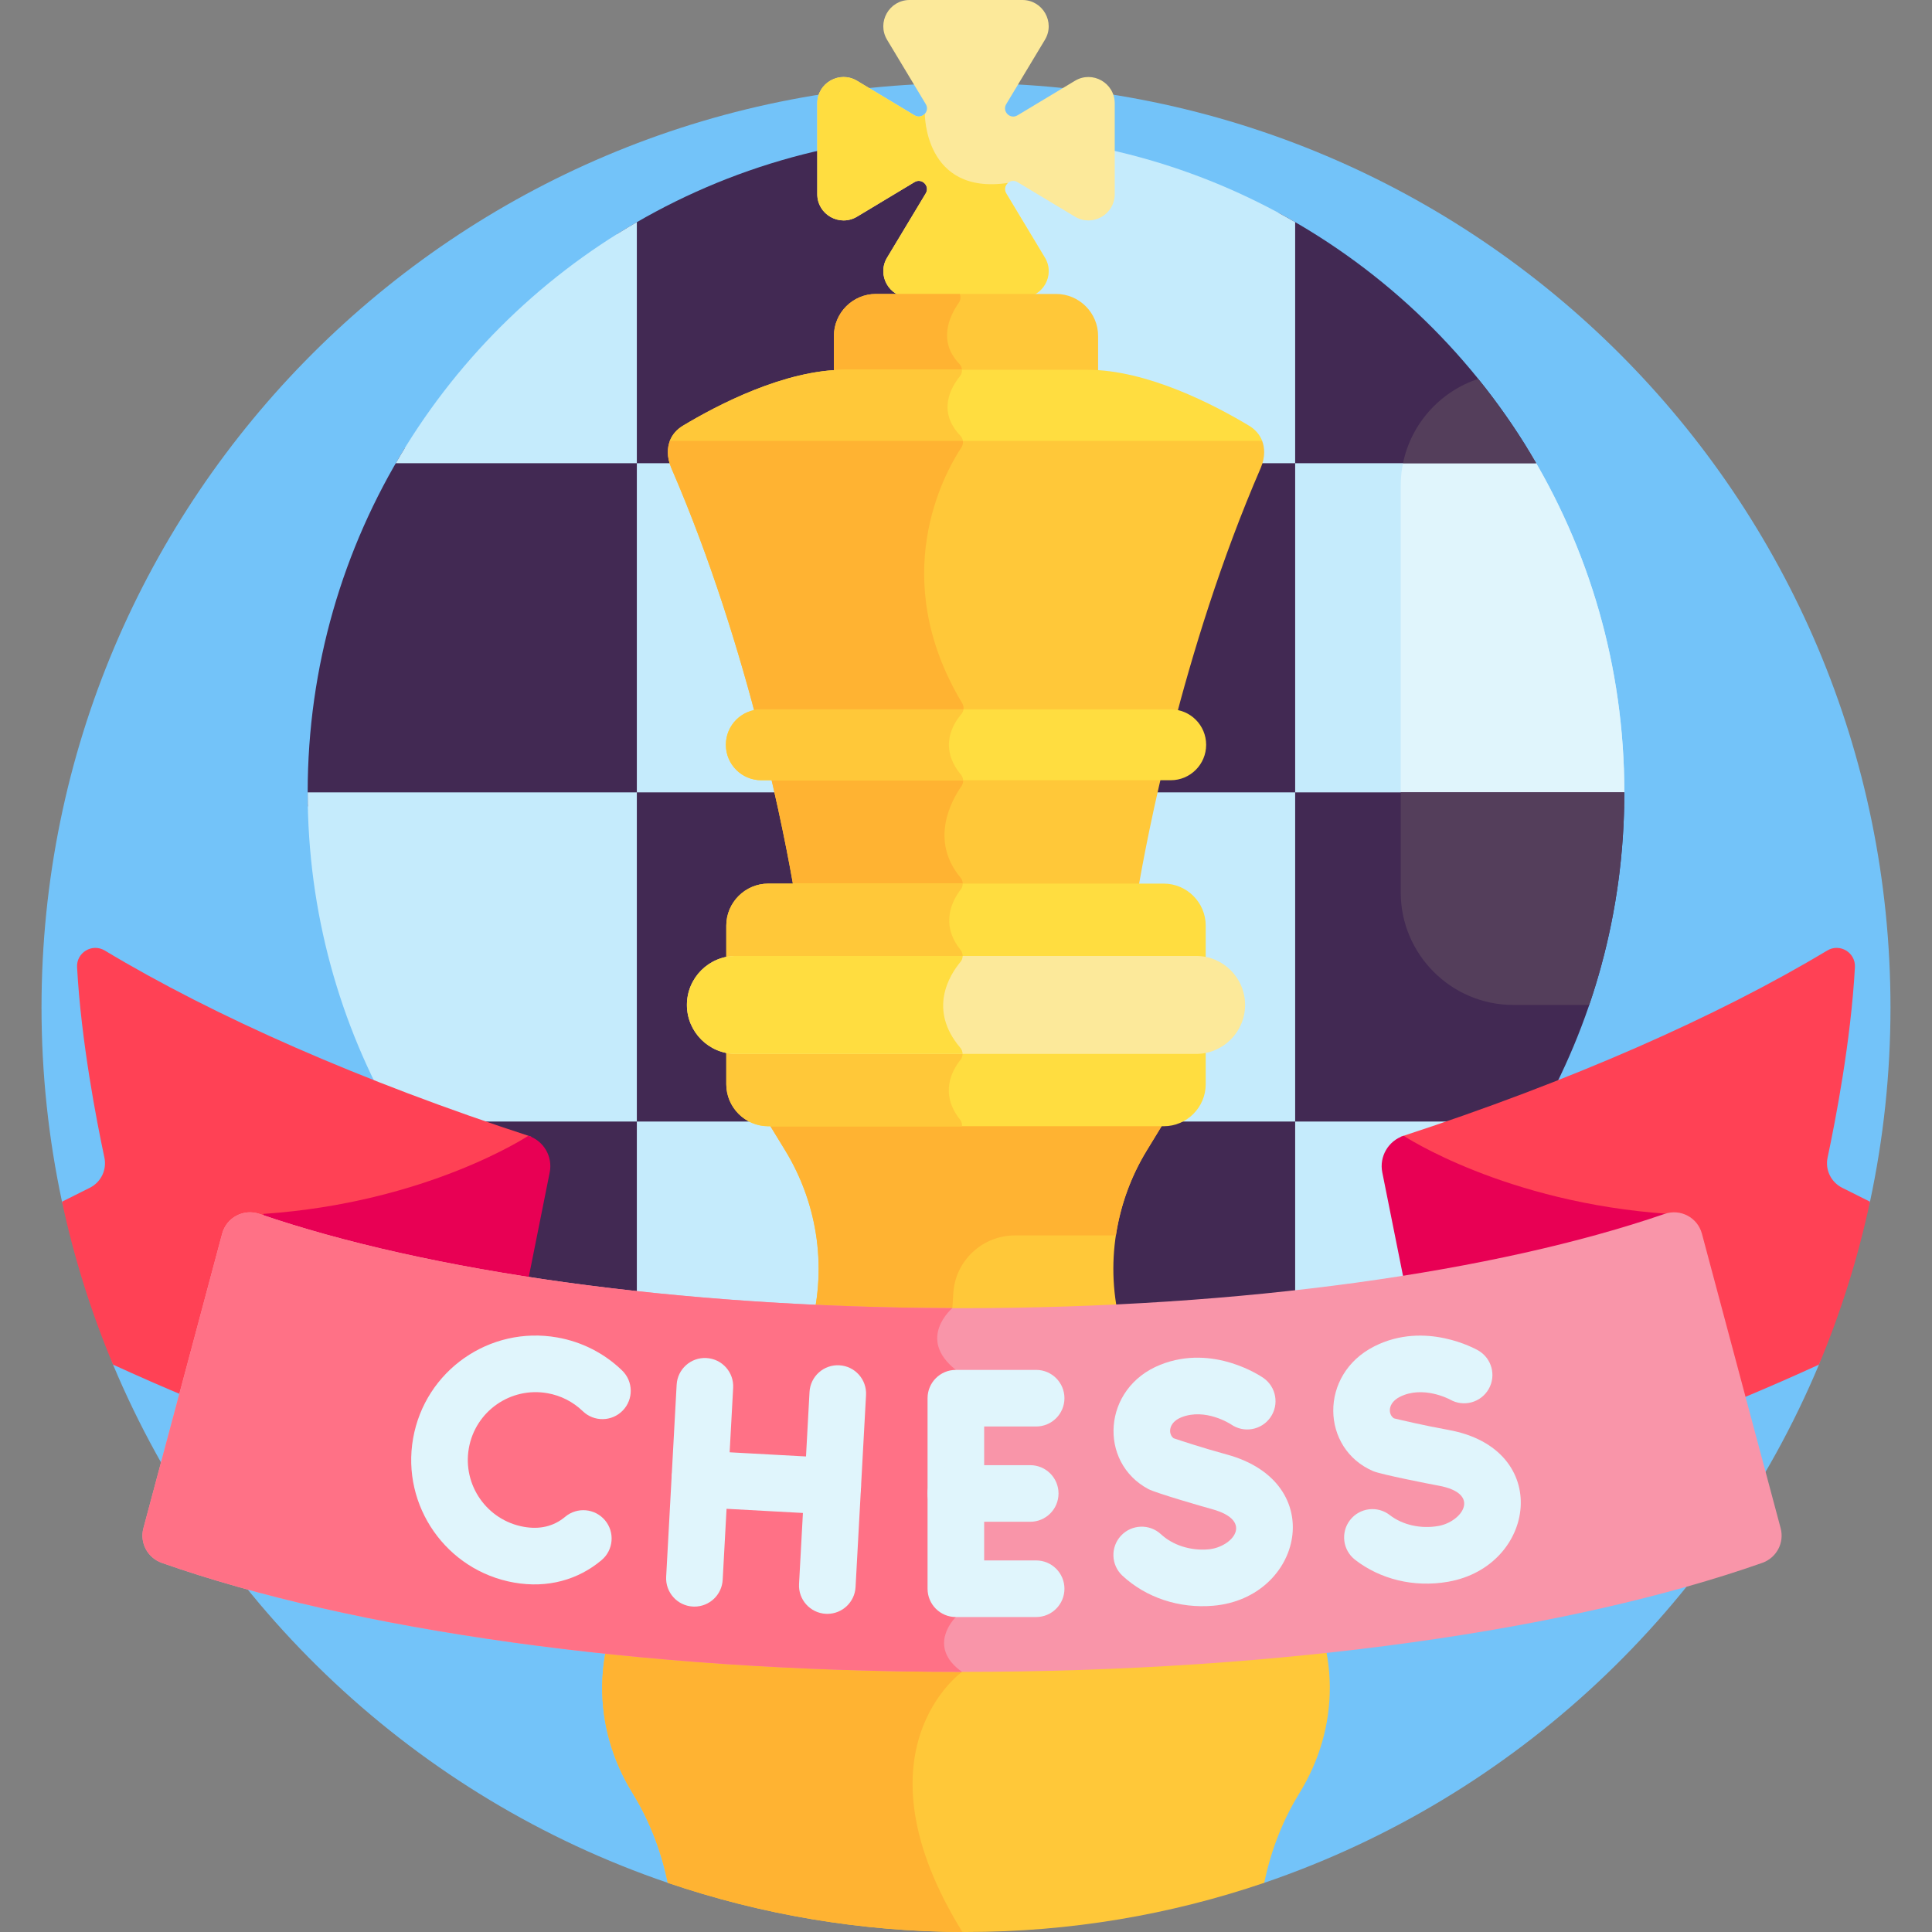 <svg id="Layer_1" enable-background="new 0 0 512 512" height="512" viewBox="0 0 512 512" width="512" xmlns="http://www.w3.org/2000/svg"><rect x="0" y="0" width="512" height="512" fill="#808080" stroke="none"/><g><path d="m29.958 361.638c26.959 64.315 80.56 114.694 147.004 137.327l158.08-.002c66.442-22.634 120.042-73.012 147-137.325l13.524-43.177c3.548-16.595 5.431-33.806 5.431-51.46 0-135.309-109.689-244.998-244.998-244.998s-244.997 109.691-244.997 244.999c0 17.654 1.884 34.866 5.431 51.461z" fill="#73c3f9"/><path d="m338.841 363.562c29.623-16.013 54.085-40.347 70.26-69.869h-70.26z" fill="#c5ebfc"/><path d="m338.841 118.811v94.895h91.575c.026-1.237.047-2.475.047-3.718 0-33.421-9.404-64.643-25.702-91.177z" fill="#c5ebfc"/><path d="m372.916 118.811c-1.101 3.1-1.707 6.43-1.707 9.896v84.999h59.206c.026-1.237.047-2.475.047-3.718 0-33.421-9.405-64.643-25.702-91.176h-31.844z" fill="#e0f5fc"/><path d="m338.841 56.413v66.343h68.276c-16.16-27.935-39.841-50.972-68.276-66.343z" fill="#422953"/><path d="m407.117 122.756c-4.548-7.861-9.711-15.318-15.388-22.342-10.04 3.313-17.766 11.84-19.917 22.342z" fill="#543e5b"/><path d="m430.463 209.987h-91.622v87.231h68.276c14.845-25.661 23.346-55.452 23.346-87.231z" fill="#422953"/><path d="m371.21 236.531c0 16.382 13.403 29.785 29.785 29.785h20.165c6.027-17.672 9.303-36.616 9.303-56.328h-59.253z" fill="#543e5b"/><path d="m259.714 293.692h-96.233v64.218c26.82 16.81 58.531 26.539 92.519 26.539 1.242 0 2.478-.021 3.714-.047z" fill="#c5ebfc"/><path d="m163.481 118.811h96.233v94.895h-96.233z" fill="#c5ebfc"/><g fill="#422953"><path d="m163.481 122.756h96.233v-87.184c-1.236-.026-2.472-.047-3.714-.047-33.988 0-65.699 9.729-92.519 26.539z"/><path d="m163.481 209.987h96.233v87.231h-96.233z"/><path d="m168.769 361.105v-67.412h-65.87c15.369 28.05 38.219 51.416 65.87 67.412z"/><path d="m343.231 293.692h-87.231v90.758c31.779 0 61.57-8.501 87.231-23.346z"/><path d="m168.769 213.705v-94.895h-61.53c-16.297 26.533-25.702 57.755-25.702 91.177 0 1.243.021 2.481.047 3.718z"/><path d="m256 118.811h87.231v94.895h-87.231z"/></g><path d="m168.769 122.756v-63.886c-26.484 15.321-48.565 37.402-63.886 63.886z" fill="#c5ebfc"/><path d="m168.769 297.219v-87.231h-87.232c0 31.778 8.5 61.57 23.346 87.231z" fill="#c5ebfc"/><path d="m343.231 122.756v-63.886c-25.661-14.845-55.452-23.345-87.231-23.345v87.231z" fill="#c5ebfc"/><path d="m256 209.987h87.231v87.231h-87.231z" fill="#c5ebfc"/><path d="m182.801 404.186h146.397c-17.428-14.477-26.723-34.531-31.653-50.93-4.895-16.285-2.49-33.892 6.379-48.401l4.473-7.318c-28.207 0-88.364 0-104.795 0l4.473 7.318c8.869 14.509 11.274 32.116 6.379 48.401-4.93 16.399-14.225 36.453-31.653 50.93z" fill="#ffc839"/><path d="m268.976 327.398h26.756c1.186-7.901 3.937-15.58 8.192-22.542l4.473-7.318c-28.207 0-88.364 0-104.795 0l4.473 7.318c8.869 14.509 11.274 32.116 6.379 48.401-4.93 16.399-14.225 36.453-31.653 50.93h53.338c12.312-24.656 15.742-47.186 16.496-61.373.462-8.658 7.671-15.416 16.341-15.416z" fill="#ffb332"/><path d="m169.333 416.864c-13.027 19.024-12.375 41.008-1.729 58.269 3.965 6.429 7.405 14.336 9.359 23.833 24.797 8.447 51.381 13.034 79.037 13.034 27.658 0 54.243-4.588 79.042-13.036 1.953-9.497 5.393-17.403 9.358-23.832 10.431-16.912 11.51-38.935-1.729-58.269h-173.338z" fill="#ffc839"/><path d="m167.604 475.132c3.965 6.429 7.405 14.336 9.359 23.833 24.509 8.348 50.763 12.919 78.072 13.025-29.633-47.969-.087-68.923-.087-68.923l-21.113-26.203h-64.502c-13.028 19.024-12.376 41.007-1.729 58.268z" fill="#ffb332"/><path d="m488.191 314.77c-2.96-1.482-4.548-4.769-3.859-8.006 2.073-9.732 6.173-30.88 7.242-50.435.213-3.895-4.005-6.435-7.348-4.426-28.957 17.41-67.957 34.637-112.992 49.335-.01.021-.014.031-.024.053l.776 1.881s26.226 17.356 68.826 20.593c.44-.092.859-.18 1.299-.273 3.475-1.625 7.432.292 8.387 3.87l11.509 43.049c6.897-2.885 13.579-5.813 20.035-8.772 5.783-13.796 10.33-28.235 13.525-43.177z" fill="#ff4155"/><path d="m366.321 310.697 5.84 29.155c26.383-4.117 50.183-9.655 70.039-16.433v-1.724c-43.423-2.956-70.214-20.702-70.214-20.702-4.072 1.333-6.506 5.503-5.665 9.704z" fill="#e80054"/><path d="m27.773 251.904c-3.343-2.01-7.561.531-7.348 4.426 1.068 19.555 5.168 40.703 7.242 50.435.69 3.237-.899 6.525-3.859 8.006l-7.375 3.692c3.194 14.942 7.742 29.381 13.525 43.177 6.457 2.959 13.138 5.887 20.036 8.772l11.509-43.049c.955-3.578 4.912-5.495 8.387-3.87.44.092.859.18 1.299.273 42.599-3.236 68.826-20.593 68.826-20.593l.776-1.881c-.01-.021-.015-.031-.024-.053-45.036-14.699-84.037-31.925-112.994-49.335z" fill="#ff4155"/><path d="m145.679 310.697-5.84 29.155c-26.383-4.117-50.183-9.655-70.039-16.433v-1.724c43.424-2.956 70.215-20.702 70.215-20.702 4.071 1.333 6.505 5.503 5.664 9.704z" fill="#e80054"/><path d="m451.025 326.939c-1.146-4.287-5.68-6.688-9.877-5.245-44.414 15.266-111.339 24.983-186.2 24.983s-141.786-9.717-186.2-24.983c-4.197-1.442-8.731.958-9.877 5.245l-20.864 78.045c-1.035 3.87 1.098 7.864 4.877 9.194 50.076 17.626 126.472 28.888 212.064 28.888 85.593 0 161.988-11.262 212.064-28.888 3.779-1.33 5.912-5.324 4.877-9.194z" fill="#f995a9"/><path d="m253.313 428.532v-65.496c-10.536-8.292-.937-16.364-.937-16.364l-.007-.007c-73.816-.221-139.719-9.883-183.622-24.972-4.197-1.443-8.731.958-9.877 5.245l-20.864 78.045c-1.034 3.87 1.099 7.865 4.877 9.195 50.076 17.626 126.472 28.888 212.064 28.888-9.65-6.844-1.634-14.534-1.634-14.534z" fill="#ff7186"/><g><g><path d="m184.036 425.766c-.138 0-.276-.003-.415-.011-4.136-.226-7.306-3.761-7.08-7.897l2.777-50.885c.226-4.136 3.758-7.316 7.897-7.08 4.136.226 7.306 3.761 7.08 7.897l-2.777 50.885c-.218 3.997-3.527 7.091-7.482 7.091z" fill="#e0f5fc"/></g><g><path d="m219.249 427.688c-.138 0-.276-.003-.415-.011-4.136-.226-7.306-3.761-7.08-7.898l2.777-50.885c.226-4.136 3.763-7.311 7.898-7.08 4.136.226 7.306 3.761 7.08 7.898l-2.777 50.885c-.218 3.996-3.528 7.091-7.483 7.091z" fill="#e0f5fc"/></g><g><path d="m220.685 401.373c-.138 0-.276-.003-.415-.011l-35.213-1.921c-4.136-.226-7.306-3.761-7.08-7.897s3.759-7.317 7.897-7.08l35.213 1.921c4.136.226 7.306 3.761 7.08 7.897-.218 3.996-3.527 7.091-7.482 7.091z" fill="#e0f5fc"/></g></g><g><g><path d="m274.59 428.532h-21.277c-4.142 0-7.5-3.358-7.5-7.5v-50.496c0-4.142 3.358-7.5 7.5-7.5h21.277c4.142 0 7.5 3.358 7.5 7.5s-3.358 7.5-7.5 7.5h-13.777v35.496h13.777c4.142 0 7.5 3.358 7.5 7.5s-3.358 7.5-7.5 7.5z" fill="#e0f5fc"/></g><g><path d="m273.021 403.285h-19.708c-4.142 0-7.5-3.358-7.5-7.5s3.358-7.5 7.5-7.5h19.708c4.142 0 7.5 3.358 7.5 7.5s-3.358 7.5-7.5 7.5z" fill="#e0f5fc"/></g></g><g><g><path d="m136.227 419.401c-17.909-3.158-29.91-20.298-26.752-38.207 3.165-17.952 20.252-29.916 38.207-26.753 6.507 1.147 12.45 4.174 17.186 8.754 2.977 2.88 3.057 7.628.177 10.605s-7.628 3.056-10.605.177c-2.576-2.491-5.813-4.139-9.362-4.764-9.785-1.726-19.104 4.796-20.83 14.585-1.722 9.764 4.821 19.108 14.585 20.83 4.049.714 7.796-.02 10.932-2.654 3.172-2.664 7.903-2.251 10.566.921 2.664 3.172 2.251 7.903-.921 10.566-6.165 5.178-14.235 7.517-23.183 5.94z" fill="#e0f5fc"/></g></g><g><g><path d="m297.467 417.587c-3.039-2.815-3.22-7.56-.405-10.599 2.816-3.039 7.561-3.219 10.599-.404 3.156 2.924 7.87 4.428 12.599 4.007 6.283-.55 12.321-7.546.904-10.662-2.179-.594-14.872-4.257-16.854-5.317-13.261-7.08-12.227-26.78 3.197-32.938 14.065-5.615 26.792 3.135 27.327 3.51 3.391 2.379 4.212 7.056 1.833 10.447-2.367 3.375-7.01 4.203-10.397 1.867-.223-.147-6.829-4.437-13.201-1.894-3.446 1.376-3.568 4.407-2.05 5.549 2.004.674 7.854 2.603 14.089 4.303 27.27 7.433 20.021 38.014-3.541 40.077-9.109.796-17.861-2.166-24.1-7.946z" fill="#e0f5fc"/></g></g><g><g><path d="m359.106 413.354c-3.272-2.539-3.866-7.251-1.327-10.523s7.251-3.866 10.523-1.326c3.398 2.637 8.22 3.72 12.9 2.894 6.211-1.095 11.617-8.594-.029-10.699-2.237-.405-15.186-2.946-17.253-3.828-13.824-5.897-14.519-25.61.314-33.091 13.521-6.821 26.963.787 27.529 1.115 3.585 2.074 4.81 6.662 2.736 10.247-2.064 3.568-6.617 4.799-10.195 2.767-.23-.124-7.186-3.825-13.315-.736-3.319 1.674-3.167 4.702-1.559 5.707 2.055.497 8.051 1.909 14.411 3.059 27.814 5.027 23.258 36.125-.035 40.232-9.205 1.623-18.141-.727-24.7-5.818z" fill="#e0f5fc"/></g></g><g><path d="m284.863 21.415-15.22 9.153c-1.938 1.166-4.144-1.04-2.978-2.979l10.246-17.038c2.791-4.641-.552-10.551-5.967-10.551h-29.888c-5.415 0-8.757 5.91-5.967 10.551l10.247 17.039c1.166 1.938-1.04 4.144-2.979 2.979l-15.22-9.153c-4.641-2.791-10.551.552-10.551 5.966v24.063c0 5.415 5.91 8.758 10.551 5.967l15.22-9.153c1.938-1.166 4.144 1.04 2.979 2.979l-10.247 17.039c-2.791 4.641.552 10.551 5.967 10.551h29.888c5.415 0 8.757-5.91 5.967-10.551l-10.246-17.038c-1.166-1.938 1.04-4.144 2.979-2.978l15.22 9.152c4.641 2.791 10.551-.551 10.551-5.967v-24.064c-.001-5.415-5.911-8.757-10.552-5.967z" fill="#fce99a"/><path d="m266.665 51.238c-.617-1.026-.285-2.121.447-2.758-22.204 3.291-22.019-18.332-22.019-18.332-.64.713-1.722 1.029-2.735.42l-15.22-9.153c-4.641-2.791-10.551.552-10.551 5.966v24.063c0 5.415 5.91 8.758 10.551 5.967l15.22-9.153c1.938-1.166 4.144 1.04 2.979 2.979l-10.247 17.039c-2.791 4.641.552 10.551 5.967 10.551h29.888c5.415 0 8.758-5.91 5.967-10.551z" fill="#ffdd40"/><path d="m279.88 77.9h-47.76c-6.121 0-11.129 5.008-11.129 11.129v9.893h70.018v-9.893c0-6.121-5.008-11.129-11.129-11.129z" fill="#ffc839"/><path d="m254.206 96.382c-5.741-5.985-2.554-12.659-.133-16.116.51-.729.574-1.612.286-2.366h-22.239c-6.121 0-11.129 5.008-11.129 11.129v9.893h33.83c.276-.865.051-1.845-.615-2.54z" fill="#ffb332"/><path d="m334.489 116.851c-.635-1.699-1.895-3.083-3.449-4.018-9.207-5.536-27.034-14.839-42.89-14.839-15.202 0-49.1 0-64.299 0-15.855 0-33.683 9.303-42.89 14.839-1.555.935-2.814 2.319-3.45 4.018l-.024.064 78.513 1.791 78.512-1.791z" fill="#ffdd40"/><path d="m180.961 112.833c-1.555.935-2.814 2.319-3.45 4.018l-.024.064 77.232 1.762c.022-.034.046-.071.068-.104.645-.977.53-2.268-.282-3.112-6.17-6.419-2.521-12.787-.111-15.749.408-.502.579-1.115.534-1.718-11.914 0-23.7 0-31.078 0-15.855 0-33.682 9.303-42.889 14.839z" fill="#ffc839"/><path d="m334.486 116.851c-4.656 0-152.299 0-156.973 0-.65 1.736-.892 4.132.374 7.135h-.002c21.042 48.531 30.522 99.988 32.555 112.034h91.121c2.032-12.046 11.513-63.503 32.555-112.034h-.002c1.265-3.002 1.022-5.398.372-7.135z" fill="#ffc839"/><path d="m177.887 123.986h-.003c21.042 48.531 30.522 99.988 32.555 112.034h43.951c.071-.096.142-.19.211-.279.719-.931.72-2.237-.035-3.14-8.236-9.856-2.496-20.338.224-24.244.643-.923.609-2.163-.109-3.029-6.025-7.258-2.122-13.508.093-16.084.698-.812.767-1.98.215-2.898-20.025-33.328-4.815-60.787-.202-67.774.345-.523.466-1.135.385-1.722-37.797 0-75.339 0-77.659 0-.65 1.738-.892 4.134.374 7.136z" fill="#ffb332"/><path d="m310.25 206.771h-108.5c-5.187 0-9.392-4.205-9.392-9.392 0-5.187 4.205-9.392 9.392-9.392h108.5c5.187 0 9.392 4.205 9.392 9.392 0 5.188-4.205 9.392-9.392 9.392z" fill="#ffdd40"/><path d="m255.327 187.988h-53.578c-5.187 0-9.392 4.205-9.392 9.392s4.205 9.392 9.392 9.392h53.491c-.028-.516-.212-1.023-.559-1.442-6.025-7.258-2.122-13.508.093-16.084.314-.366.493-.804.553-1.258z" fill="#ffc839"/><path d="m308.398 234.166h-104.796c-6.121 0-11.129 5.008-11.129 11.129v9.892h127.053v-9.892c0-6.121-5.008-11.129-11.128-11.129z" fill="#ffdd40"/><path d="m254.557 251.729c-5.541-6.898-2.133-13.166.045-15.988.358-.464.538-1.022.535-1.576h-51.534c-6.121 0-11.129 5.008-11.129 11.129v9.893h61.839c.078-.098.157-.195.232-.285.762-.919.76-2.242.012-3.173z" fill="#ffc839"/><path d="m308.398 298.466h-104.796c-6.121 0-11.129-5.008-11.129-11.129v-9.892h127.053v9.892c0 6.121-5.008 11.129-11.128 11.129z" fill="#ffdd40"/><path d="m192.474 287.337c0 6.121 5.008 11.129 11.129 11.129h51.352c.047-.62-.135-1.26-.55-1.785-5.507-6.967-2.064-13.076.153-15.83.746-.927.715-2.267-.057-3.173-.067-.078-.125-.156-.19-.234h-61.836v9.893z" fill="#ffc839"/><path d="m316.976 279.299h-121.952c-7.171 0-12.984-5.813-12.984-12.983 0-7.171 5.813-12.984 12.984-12.984h121.952c7.171 0 12.984 5.813 12.984 12.984-.001 7.17-5.813 12.983-12.984 12.983z" fill="#fce99a"/><path d="m255.116 253.332h-60.092c-7.171 0-12.983 5.813-12.983 12.984s5.813 12.983 12.983 12.983h60.071c-.002-.578-.2-1.157-.595-1.621-8.606-10.09-2.904-19.225.045-22.777.378-.455.567-1.011.571-1.569z" fill="#ffdd40"/></g></g></svg>